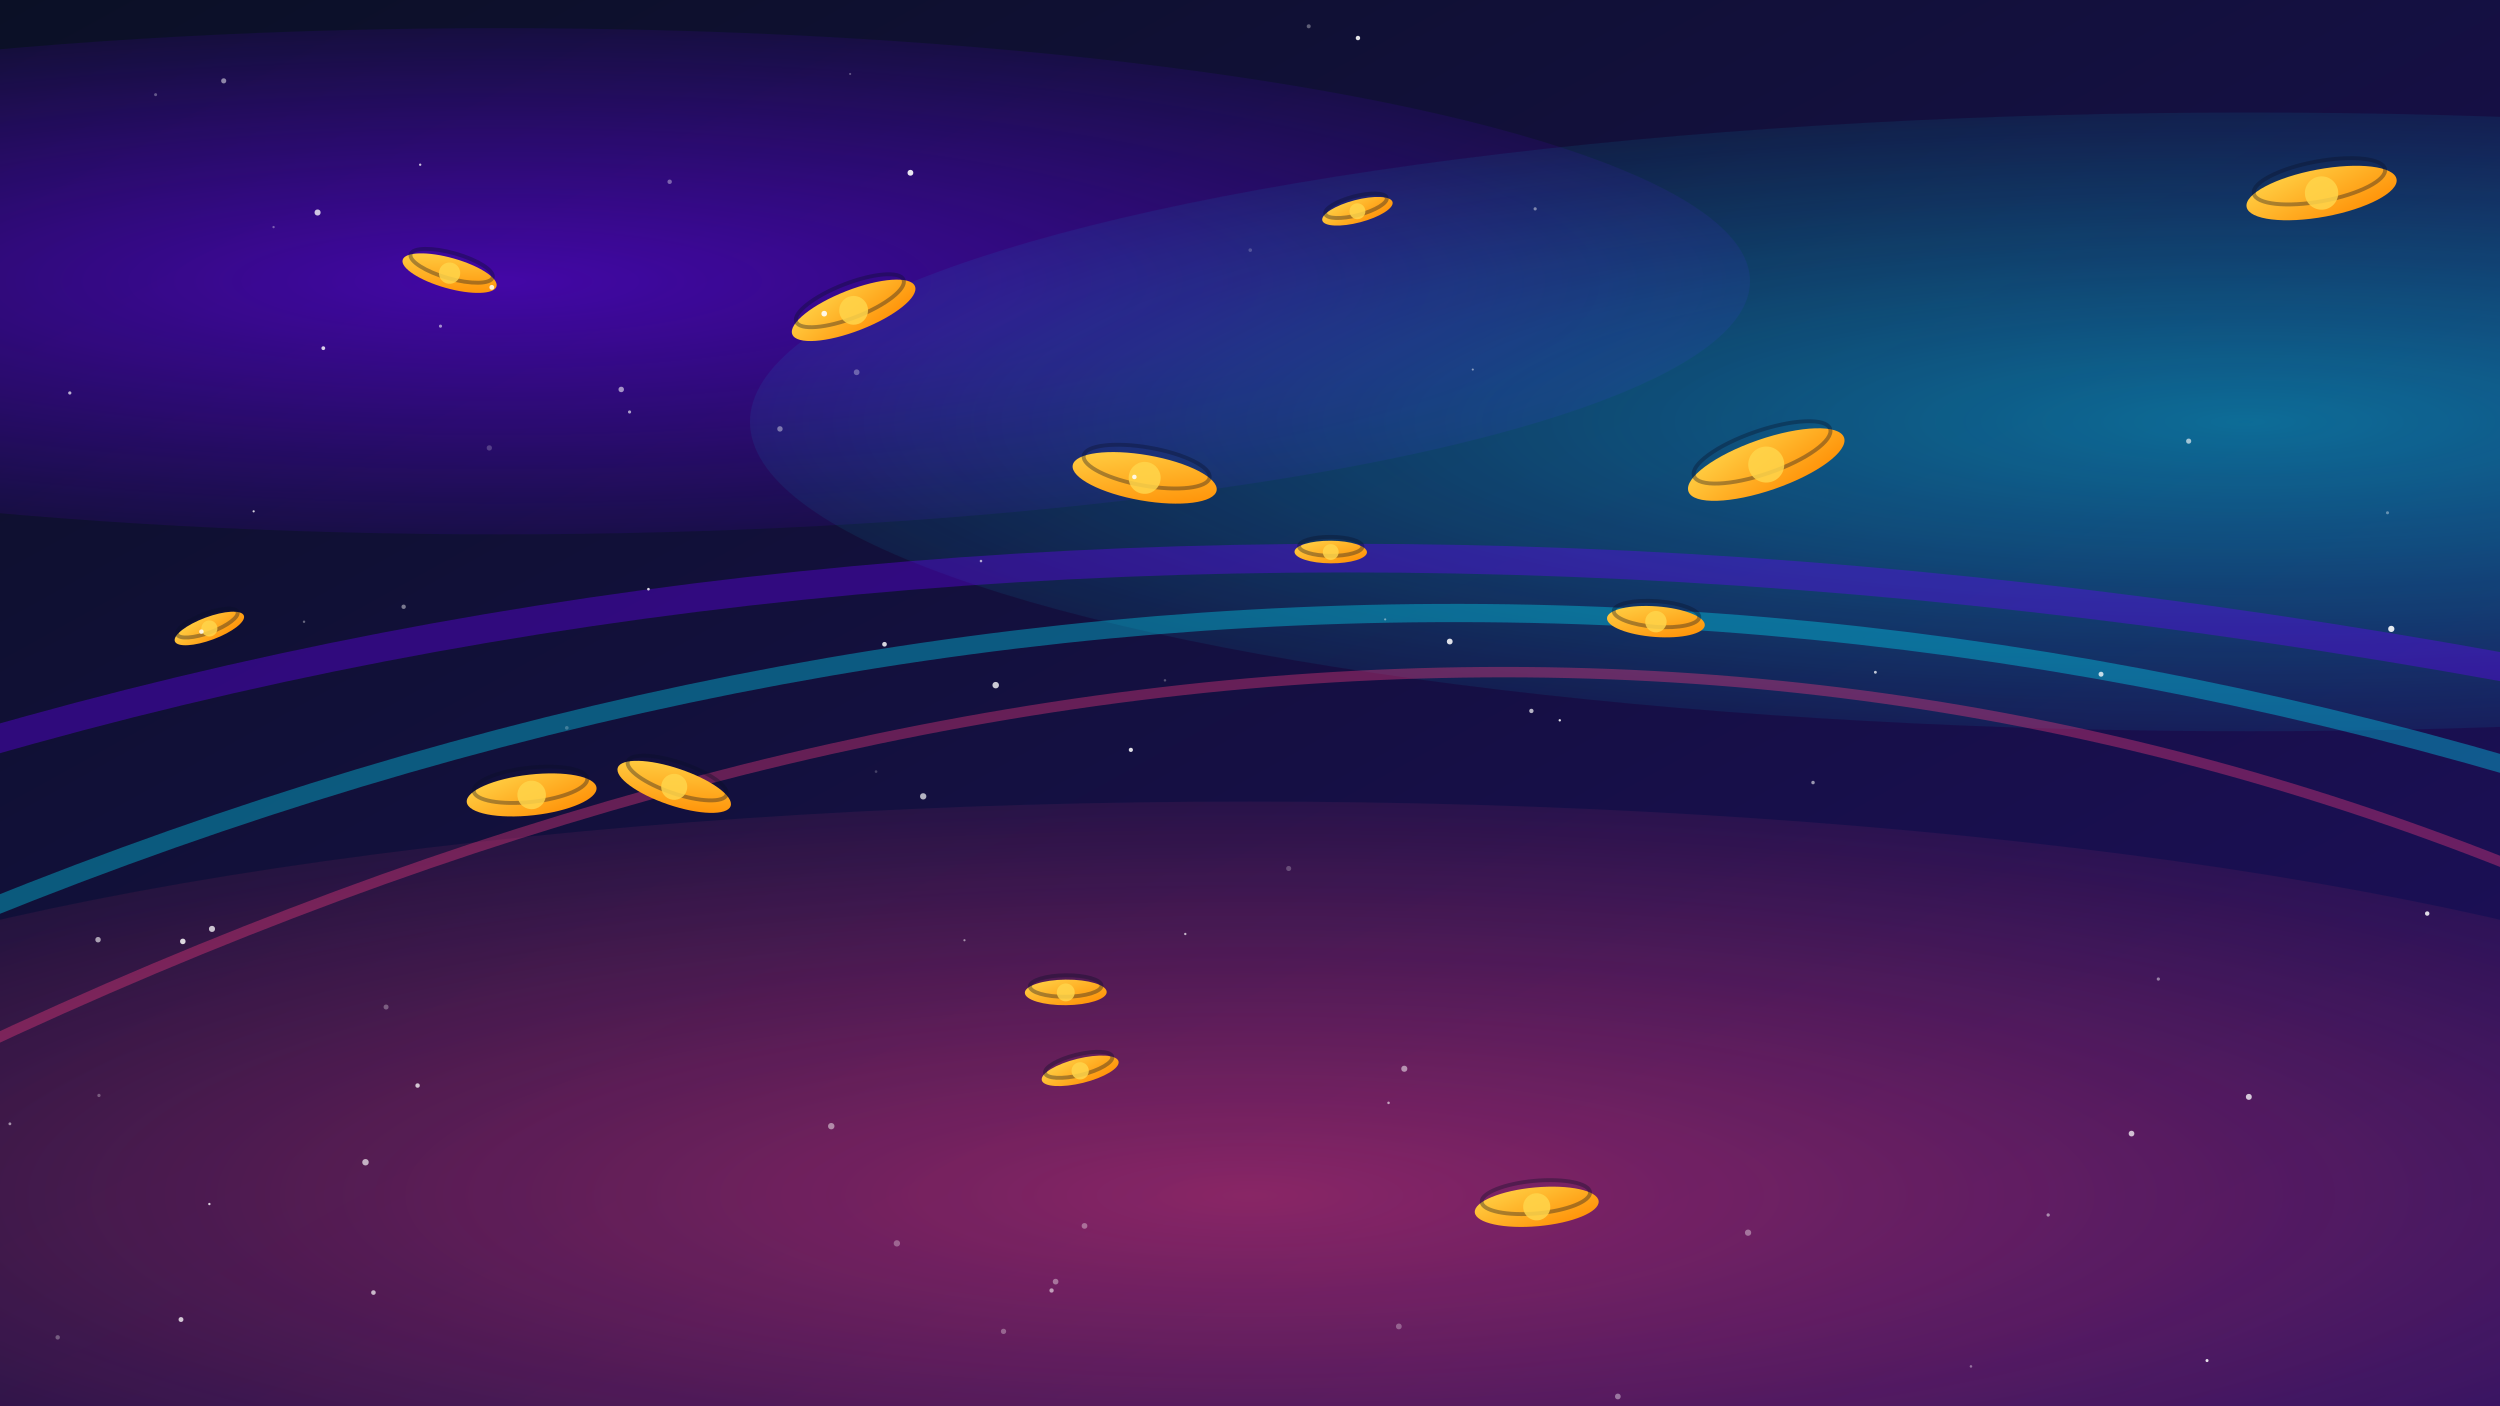 <svg xmlns="http://www.w3.org/2000/svg" width="1920" height="1080" viewBox="0 0 1920 1080">
    <defs>
      <linearGradient id="bgGrad" x1="0" y1="0" x2="1" y2="1">
        <stop offset="0%" stop-color="#0B1026"/>
        <stop offset="100%" stop-color="#1E0F5E"/>
      </linearGradient>
      <radialGradient id="glowV" cx="50%" cy="50%" r="60%">
        <stop offset="0%" stop-color="#6A00FF" stop-opacity="0.7"/>
        <stop offset="100%" stop-color="#6A00FF" stop-opacity="0"/>
      </radialGradient>
      <radialGradient id="glowC" cx="50%" cy="50%" r="60%">
        <stop offset="0%" stop-color="#00E5FF" stop-opacity="0.6"/>
        <stop offset="100%" stop-color="#00E5FF" stop-opacity="0"/>
      </radialGradient>
      <radialGradient id="glowP" cx="50%" cy="50%" r="60%">
        <stop offset="0%" stop-color="#FF3D81" stop-opacity="0.6"/>
        <stop offset="100%" stop-color="#FF3D81" stop-opacity="0"/>
      </radialGradient>
      <linearGradient id="coin" x1="0" y1="0" x2="1" y2="1">
        <stop offset="0%" stop-color="#FFD54A"/>
        <stop offset="100%" stop-color="#FF8A00"/>
      </linearGradient>
      <filter id="blur" x="-20%" y="-20%" width="140%" height="140%">
        <feGaussianBlur stdDeviation="60"/>
      </filter>
      <filter id="soft" x="-20%" y="-20%" width="140%" height="140%">
        <feGaussianBlur stdDeviation="18"/>
      </filter>
    </defs>
    <!-- Background gradient -->
    <rect x="0" y="0" width="1920" height="1080" fill="url(#bgGrad)"/>
    <!-- Abstract glowing swirls -->
    <ellipse cx="384.0" cy="216.0" rx="960.0" ry="194.4" fill="url(#glowV)" filter="url(#blur)" opacity="0.9"/>
    <ellipse cx="1728.0" cy="324.0" rx="1152.0" ry="237.6" fill="url(#glowC)" filter="url(#blur)" opacity="0.85"/>
    <ellipse cx="960.0" cy="918.0" rx="1344.0" ry="302.4" fill="url(#glowP)" filter="url(#blur)" opacity="0.9"/>
    <!-- Concentric arcs -->
    <g opacity="0.35">
      <path d="M-384.0,702.0 Q 768.0,216.0 2304.0,594.0" fill="none" stroke="#6A00FF" stroke-width="22" filter="url(#soft)"/>
      <path d="M-192.0,777.6 Q 960.0,237.6 2112.0,648.0" fill="none" stroke="#00E5FF" stroke-width="14" filter="url(#soft)"/>
      <path d="M-96.0,842.4 Q 1056.0,270.0 2016.0,702.0" fill="none" stroke="#FF3D81" stroke-width="8" filter="url(#soft)"/>
    </g>
    <!-- Coins -->
    
        <g transform="translate(655.583,238.334) rotate(-21.378)">
          <ellipse cx="0" cy="0" rx="50.596" ry="15.811" fill="url(#coin)"/>
          <ellipse cx="0" cy="-7.906" rx="44.271" ry="13.281" fill="none" stroke="#0B1026" stroke-opacity="0.35" stroke-width="3"/>
          <circle cx="0" cy="0" r="11.068" fill="#FFD54A" opacity="0.85"/>
        </g>
        
        <g transform="translate(1022.004,423.955) rotate(0.372)">
          <ellipse cx="0" cy="0" rx="27.827" ry="8.696" fill="url(#coin)"/>
          <ellipse cx="0" cy="-4.348" rx="24.349" ry="7.305" fill="none" stroke="#0B1026" stroke-opacity="0.35" stroke-width="3"/>
          <circle cx="0" cy="0" r="6.087" fill="#FFD54A" opacity="0.85"/>
        </g>
        
        <g transform="translate(160.792,482.67) rotate(-20.464)">
          <ellipse cx="0" cy="0" rx="28.282" ry="8.838" fill="url(#coin)"/>
          <ellipse cx="0" cy="-4.419" rx="24.747" ry="7.424" fill="none" stroke="#0B1026" stroke-opacity="0.35" stroke-width="3"/>
          <circle cx="0" cy="0" r="6.187" fill="#FFD54A" opacity="0.85"/>
        </g>
        
        <g transform="translate(829.569,822.4) rotate(-13.838)">
          <ellipse cx="0" cy="0" rx="30.354" ry="9.486" fill="url(#coin)"/>
          <ellipse cx="0" cy="-4.743" rx="26.56" ry="7.968" fill="none" stroke="#0B1026" stroke-opacity="0.35" stroke-width="3"/>
          <circle cx="0" cy="0" r="6.64" fill="#FFD54A" opacity="0.85"/>
        </g>
        
        <g transform="translate(1180.205,926.821) rotate(-5.166)">
          <ellipse cx="0" cy="0" rx="47.761" ry="14.925" fill="url(#coin)"/>
          <ellipse cx="0" cy="-7.463" rx="41.791" ry="12.537" fill="none" stroke="#0B1026" stroke-opacity="0.35" stroke-width="3"/>
          <circle cx="0" cy="0" r="10.448" fill="#FFD54A" opacity="0.85"/>
        </g>
        
        <g transform="translate(1782.969,148.247) rotate(-10.52)">
          <ellipse cx="0" cy="0" rx="58.565" ry="18.302" fill="url(#coin)"/>
          <ellipse cx="0" cy="-9.151" rx="51.245" ry="15.373" fill="none" stroke="#0B1026" stroke-opacity="0.35" stroke-width="3"/>
          <circle cx="0" cy="0" r="12.811" fill="#FFD54A" opacity="0.85"/>
        </g>
        
        <g transform="translate(345.273,209.772) rotate(15.806)">
          <ellipse cx="0" cy="0" rx="37.446" ry="11.702" fill="url(#coin)"/>
          <ellipse cx="0" cy="-5.851" rx="32.765" ry="9.829" fill="none" stroke="#0B1026" stroke-opacity="0.35" stroke-width="3"/>
          <circle cx="0" cy="0" r="8.191" fill="#FFD54A" opacity="0.85"/>
        </g>
        
        <g transform="translate(408.295,610.503) rotate(-6.38)">
          <ellipse cx="0" cy="0" rx="50.134" ry="15.667" fill="url(#coin)"/>
          <ellipse cx="0" cy="-7.833" rx="43.867" ry="13.16" fill="none" stroke="#0B1026" stroke-opacity="0.35" stroke-width="3"/>
          <circle cx="0" cy="0" r="10.967" fill="#FFD54A" opacity="0.85"/>
        </g>
        
        <g transform="translate(1042.502,162.25) rotate(-14.702)">
          <ellipse cx="0" cy="0" rx="27.889" ry="8.715" fill="url(#coin)"/>
          <ellipse cx="0" cy="-4.358" rx="24.403" ry="7.321" fill="none" stroke="#0B1026" stroke-opacity="0.35" stroke-width="3"/>
          <circle cx="0" cy="0" r="6.101" fill="#FFD54A" opacity="0.85"/>
        </g>
        
        <g transform="translate(1271.731,477.44) rotate(4.278)">
          <ellipse cx="0" cy="0" rx="37.663" ry="11.77" fill="url(#coin)"/>
          <ellipse cx="0" cy="-5.885" rx="32.955" ry="9.887" fill="none" stroke="#0B1026" stroke-opacity="0.35" stroke-width="3"/>
          <circle cx="0" cy="0" r="8.239" fill="#FFD54A" opacity="0.85"/>
        </g>
        
        <g transform="translate(879.103,366.999) rotate(9.95)">
          <ellipse cx="0" cy="0" rx="56.104" ry="17.533" fill="url(#coin)"/>
          <ellipse cx="0" cy="-8.766" rx="49.091" ry="14.727" fill="none" stroke="#0B1026" stroke-opacity="0.35" stroke-width="3"/>
          <circle cx="0" cy="0" r="12.273" fill="#FFD54A" opacity="0.85"/>
        </g>
        
        <g transform="translate(517.799,604.302) rotate(18.757)">
          <ellipse cx="0" cy="0" rx="45.768" ry="14.302" fill="url(#coin)"/>
          <ellipse cx="0" cy="-7.151" rx="40.047" ry="12.014" fill="none" stroke="#0B1026" stroke-opacity="0.35" stroke-width="3"/>
          <circle cx="0" cy="0" r="10.012" fill="#FFD54A" opacity="0.85"/>
        </g>
        
        <g transform="translate(1356.481,356.778) rotate(-19.097)">
          <ellipse cx="0" cy="0" rx="63.239" ry="19.762" fill="url(#coin)"/>
          <ellipse cx="0" cy="-9.881" rx="55.334" ry="16.6" fill="none" stroke="#0B1026" stroke-opacity="0.35" stroke-width="3"/>
          <circle cx="0" cy="0" r="13.833" fill="#FFD54A" opacity="0.85"/>
        </g>
        
        <g transform="translate(818.516,762.17) rotate(-0.552)">
          <ellipse cx="0" cy="0" rx="31.436" ry="9.824" fill="url(#coin)"/>
          <ellipse cx="0" cy="-4.912" rx="27.507" ry="8.252" fill="none" stroke="#0B1026" stroke-opacity="0.35" stroke-width="3"/>
          <circle cx="0" cy="0" r="6.877" fill="#FFD54A" opacity="0.85"/>
        </g>
        <circle cx="75.3" cy="721.7" r="2.10" fill="#FFFFFF" opacity="0.60"/>
<circle cx="1680.9" cy="338.8" r="1.98" fill="#FFFFFF" opacity="0.62"/>
<circle cx="1113.4" cy="492.7" r="2.23" fill="#FFFFFF" opacity="0.86"/>
<circle cx="910.3" cy="717.3" r="0.90" fill="#FFFFFF" opacity="0.69"/>
<circle cx="1242.5" cy="1072.5" r="2.20" fill="#FFFFFF" opacity="0.40"/>
<circle cx="740.7" cy="722.1" r="0.84" fill="#FFFFFF" opacity="0.52"/>
<circle cx="322.7" cy="126.5" r="0.90" fill="#FFFFFF" opacity="0.74"/>
<circle cx="248.3" cy="267.4" r="1.46" fill="#FFFFFF" opacity="0.81"/>
<circle cx="154.7" cy="485.1" r="1.73" fill="#FFFFFF" opacity="0.82"/>
<circle cx="1573.0" cy="933.1" r="1.27" fill="#FFFFFF" opacity="0.49"/>
<circle cx="688.8" cy="954.9" r="2.43" fill="#FFFFFF" opacity="0.31"/>
<circle cx="338.3" cy="250.5" r="1.20" fill="#FFFFFF" opacity="0.54"/>
<circle cx="1131.1" cy="283.8" r="0.81" fill="#FFFFFF" opacity="0.49"/>
<circle cx="709.0" cy="611.6" r="2.42" fill="#FFFFFF" opacity="0.68"/>
<circle cx="989.7" cy="667.0" r="1.95" fill="#FFFFFF" opacity="0.24"/>
<circle cx="1727.1" cy="842.4" r="2.29" fill="#FFFFFF" opacity="0.76"/>
<circle cx="753.4" cy="430.9" r="0.98" fill="#FFFFFF" opacity="0.64"/>
<circle cx="119.5" cy="72.7" r="1.15" fill="#FFFFFF" opacity="0.31"/>
<circle cx="652.9" cy="56.8" r="0.80" fill="#FFFFFF" opacity="0.31"/>
<circle cx="194.8" cy="392.7" r="0.84" fill="#FFFFFF" opacity="0.81"/>
<circle cx="1179.0" cy="160.4" r="1.23" fill="#FFFFFF" opacity="0.44"/>
<circle cx="699.2" cy="132.7" r="2.24" fill="#FFFFFF" opacity="0.90"/>
<circle cx="894.7" cy="522.5" r="0.95" fill="#FFFFFF" opacity="0.27"/>
<circle cx="657.9" cy="285.9" r="2.21" fill="#FFFFFF" opacity="0.31"/>
<circle cx="44.3" cy="1027.1" r="1.70" fill="#FFFFFF" opacity="0.30"/>
<circle cx="1042.9" cy="29.2" r="1.70" fill="#FFFFFF" opacity="0.88"/>
<circle cx="1657.6" cy="751.9" r="1.24" fill="#FFFFFF" opacity="0.46"/>
<circle cx="320.7" cy="833.7" r="1.71" fill="#FFFFFF" opacity="0.75"/>
<circle cx="633.0" cy="240.9" r="2.18" fill="#FFFFFF" opacity="0.89"/>
<circle cx="1637.0" cy="870.6" r="2.19" fill="#FFFFFF" opacity="0.72"/>
<circle cx="435.3" cy="559.0" r="1.40" fill="#FFFFFF" opacity="0.22"/>
<circle cx="53.6" cy="301.8" r="1.24" fill="#FFFFFF" opacity="0.68"/>
<circle cx="1836.5" cy="483.0" r="2.39" fill="#FFFFFF" opacity="0.89"/>
<circle cx="1833.6" cy="393.8" r="1.17" fill="#FFFFFF" opacity="0.36"/>
<circle cx="377.7" cy="220.7" r="1.86" fill="#FFFFFF" opacity="0.83"/>
<circle cx="1613.6" cy="517.8" r="1.91" fill="#FFFFFF" opacity="0.76"/>
<circle cx="162.8" cy="713.4" r="2.35" fill="#FFFFFF" opacity="0.75"/>
<circle cx="1440.3" cy="516.3" r="1.10" fill="#FFFFFF" opacity="0.75"/>
<circle cx="638.4" cy="864.9" r="2.45" fill="#FFFFFF" opacity="0.48"/>
<circle cx="770.7" cy="1022.5" r="2.03" fill="#FFFFFF" opacity="0.32"/>
<circle cx="243.9" cy="163.2" r="2.34" fill="#FFFFFF" opacity="0.76"/>
<circle cx="280.7" cy="892.6" r="2.47" fill="#FFFFFF" opacity="0.66"/>
<circle cx="672.8" cy="592.6" r="1.02" fill="#FFFFFF" opacity="0.21"/>
<circle cx="1864.1" cy="701.6" r="1.70" fill="#FFFFFF" opacity="0.85"/>
<circle cx="832.9" cy="941.5" r="2.20" fill="#FFFFFF" opacity="0.35"/>
<circle cx="483.5" cy="316.4" r="1.21" fill="#FFFFFF" opacity="0.61"/>
<circle cx="498.0" cy="452.5" r="1.02" fill="#FFFFFF" opacity="0.84"/>
<circle cx="679.3" cy="494.8" r="1.79" fill="#FFFFFF" opacity="0.83"/>
<circle cx="807.6" cy="991.1" r="1.65" fill="#FFFFFF" opacity="0.57"/>
<circle cx="1005.1" cy="20.2" r="1.55" fill="#FFFFFF" opacity="0.33"/>
<circle cx="7.6" cy="863.1" r="1.09" fill="#FFFFFF" opacity="0.53"/>
<circle cx="1392.4" cy="601.0" r="1.35" fill="#FFFFFF" opacity="0.56"/>
<circle cx="1066.4" cy="847.0" r="0.98" fill="#FFFFFF" opacity="0.59"/>
<circle cx="477.1" cy="299.1" r="2.11" fill="#FFFFFF" opacity="0.56"/>
<circle cx="1078.5" cy="820.8" r="2.35" fill="#FFFFFF" opacity="0.51"/>
<circle cx="1176.1" cy="546.0" r="1.67" fill="#FFFFFF" opacity="0.68"/>
<circle cx="868.5" cy="575.9" r="1.61" fill="#FFFFFF" opacity="0.86"/>
<circle cx="1342.5" cy="946.7" r="2.40" fill="#FFFFFF" opacity="0.38"/>
<circle cx="1074.3" cy="1018.7" r="2.23" fill="#FFFFFF" opacity="0.30"/>
<circle cx="233.5" cy="477.5" r="0.92" fill="#FFFFFF" opacity="0.37"/>
<circle cx="140.4" cy="723.0" r="2.13" fill="#FFFFFF" opacity="0.83"/>
<circle cx="296.5" cy="773.4" r="1.92" fill="#FFFFFF" opacity="0.30"/>
<circle cx="1695.0" cy="1044.9" r="1.17" fill="#FFFFFF" opacity="0.87"/>
<circle cx="764.7" cy="526.2" r="2.48" fill="#FFFFFF" opacity="0.78"/>
<circle cx="310.0" cy="466.0" r="1.68" fill="#FFFFFF" opacity="0.44"/>
<circle cx="375.8" cy="344.0" r="2.03" fill="#FFFFFF" opacity="0.21"/>
<circle cx="1063.8" cy="475.7" r="0.83" fill="#FFFFFF" opacity="0.43"/>
<circle cx="1197.9" cy="553.2" r="0.91" fill="#FFFFFF" opacity="0.89"/>
<circle cx="1513.7" cy="1049.4" r="0.98" fill="#FFFFFF" opacity="0.39"/>
<circle cx="76.0" cy="841.3" r="1.26" fill="#FFFFFF" opacity="0.29"/>
<circle cx="810.7" cy="984.3" r="2.19" fill="#FFFFFF" opacity="0.38"/>
<circle cx="286.8" cy="992.7" r="1.77" fill="#FFFFFF" opacity="0.69"/>
<circle cx="171.8" cy="62.1" r="1.97" fill="#FFFFFF" opacity="0.50"/>
<circle cx="139.0" cy="1013.4" r="1.88" fill="#FFFFFF" opacity="0.76"/>
<circle cx="160.8" cy="924.7" r="0.91" fill="#FFFFFF" opacity="0.80"/>
<circle cx="871.2" cy="366.3" r="1.74" fill="#FFFFFF" opacity="0.85"/>
<circle cx="514.3" cy="139.6" r="1.70" fill="#FFFFFF" opacity="0.37"/>
<circle cx="210.1" cy="174.4" r="0.89" fill="#FFFFFF" opacity="0.34"/>
<circle cx="599.0" cy="329.4" r="2.09" fill="#FFFFFF" opacity="0.40"/>
<circle cx="960.2" cy="192.1" r="1.39" fill="#FFFFFF" opacity="0.21"/>
</svg>